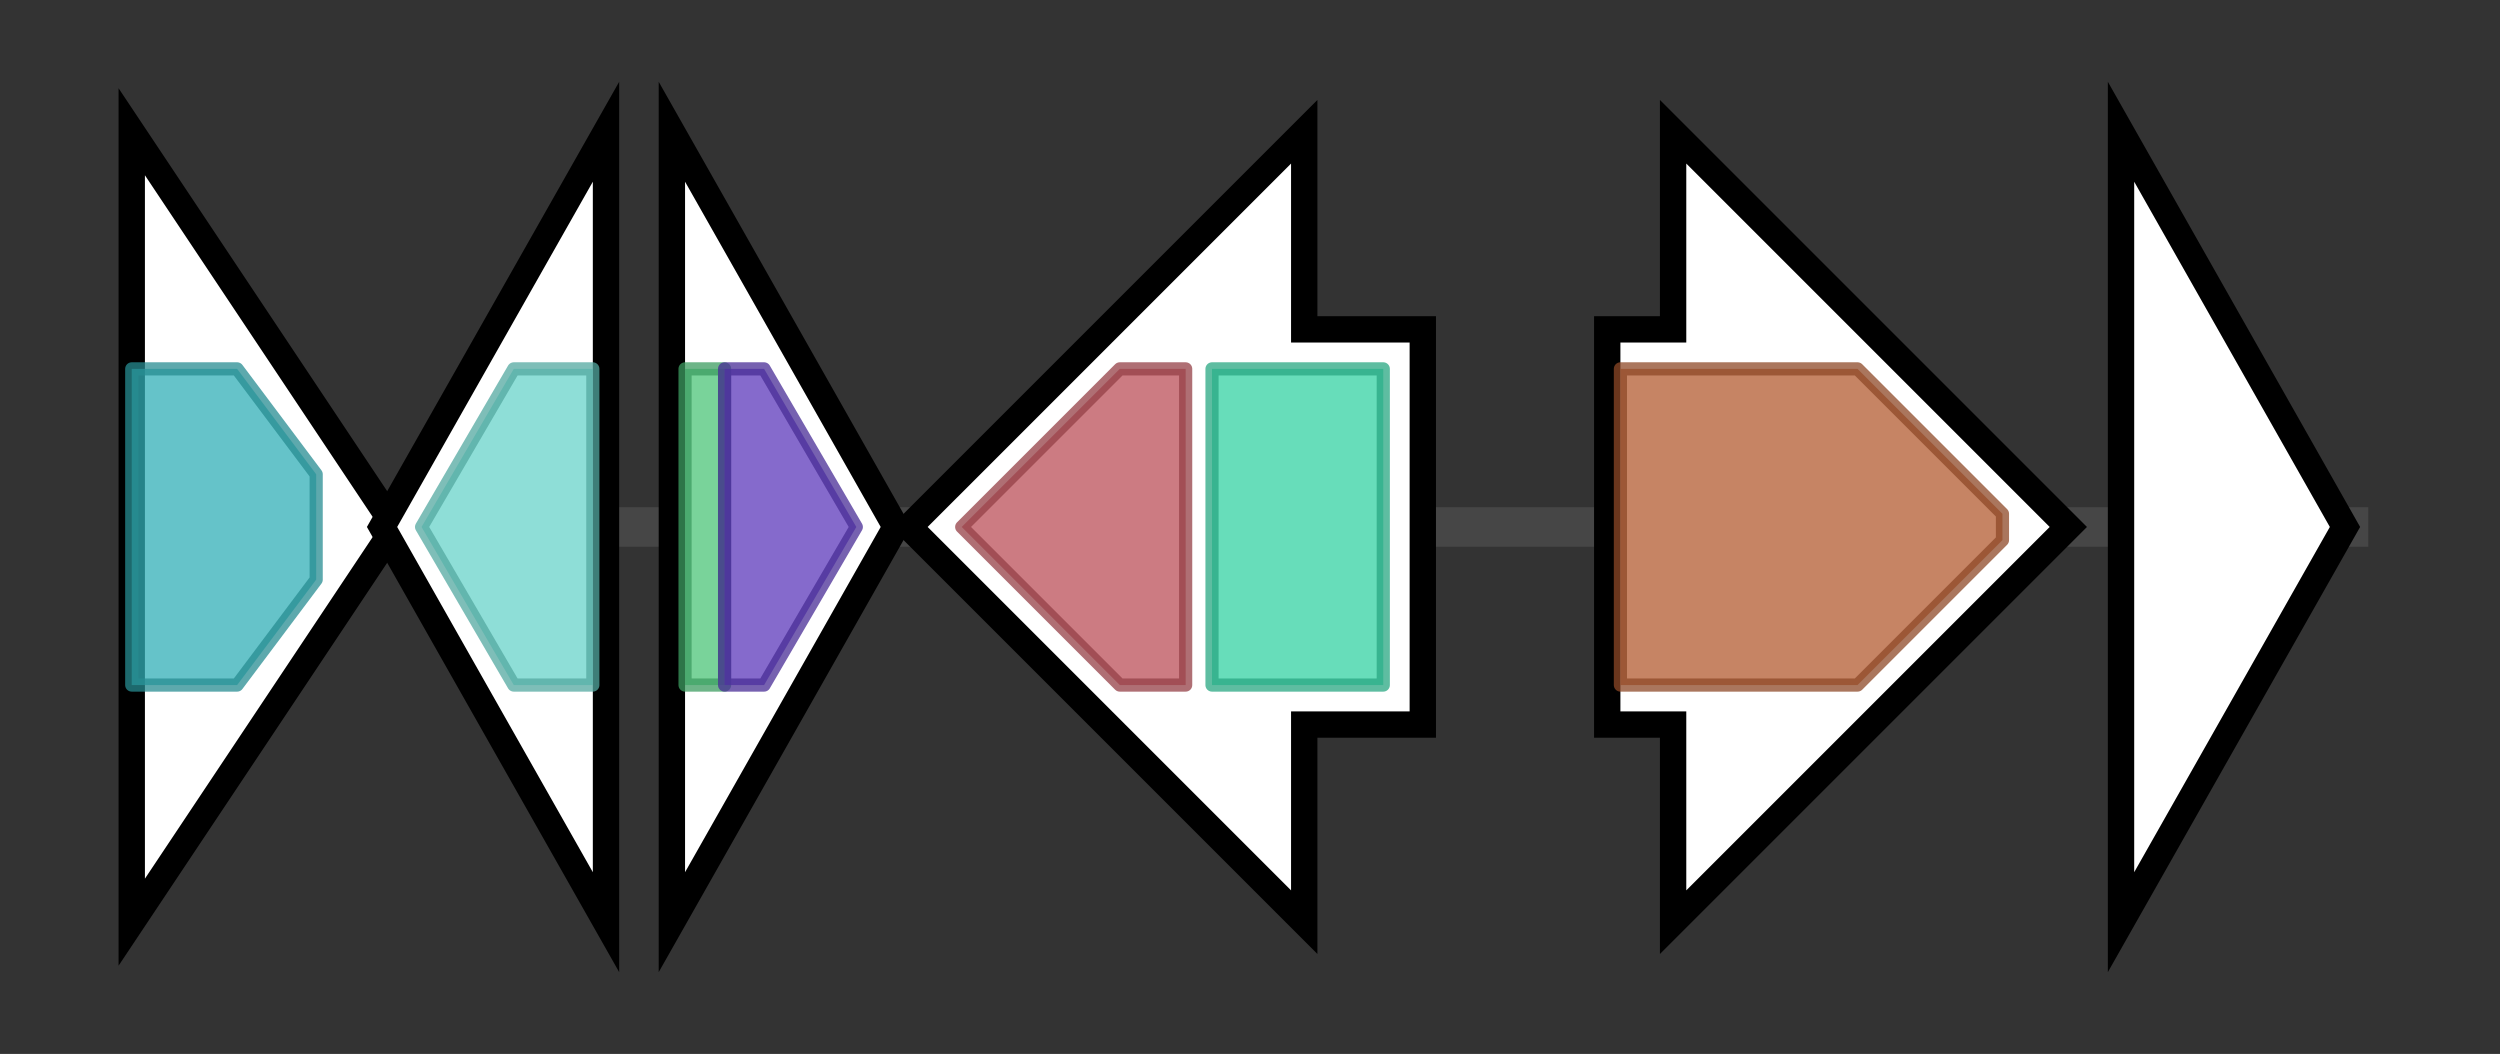 <svg version="1.1" baseProfile="full" xmlns="http://www.w3.org/2000/svg" width="189.767" height="80">
	<rect width="100%" height="100%" fill="#333333" stroke="none"/>
	<g>
		<line x1="10" y1="40.0" x2="179.767" y2="40.0" style="stroke:rgb(70,70,70); stroke-width:3 "/>
		<g>
			<title> (ctg12707_1)</title>
			<polygon class=" (ctg12707_1)" points="10,10 30,40 10,70" fill="rgb(255,255,255)" fill-opacity="1.0" stroke="rgb(0,0,0)" stroke-width="2"  />
			<g>
				<title>Thy1 (PF02511)
"Thymidylate synthase complementing protein"</title>
				<polygon class="PF02511" points="10,28 18,28 24,36 24,44 18,52 10,52" stroke-linejoin="round" width="14" height="24" fill="rgb(50,175,182)" stroke="rgb(39,140,145)" stroke-width="1" opacity="0.75" />
			</g>
		</g>
		<g>
			<title> (ctg12707_2)</title>
			<polygon class=" (ctg12707_2)" points="29,40 46,10 46,70" fill="rgb(255,255,255)" fill-opacity="1.0" stroke="rgb(0,0,0)" stroke-width="2"  />
			<g>
				<title>Pep_deformylase (PF01327)
"Polypeptide deformylase"</title>
				<polygon class="PF01327" points="32,40 39,28 45,28 45,52 39,52" stroke-linejoin="round" width="15" height="24" fill="rgb(104,210,201)" stroke="rgb(83,168,160)" stroke-width="1" opacity="0.75" />
			</g>
		</g>
		<g>
			<title> (ctg12707_3)</title>
			<polygon class=" (ctg12707_3)" points="51,10 68,40 51,70" fill="rgb(255,255,255)" fill-opacity="1.0" stroke="rgb(0,0,0)" stroke-width="2"  />
			<g>
				<title>Nudix_N_2 (PF14803)
"Nudix N-terminal"</title>
				<rect class="PF14803" x="52" y="28" stroke-linejoin="round" width="3" height="24" fill="rgb(77,196,120)" stroke="rgb(61,156,96)" stroke-width="1" opacity="0.75" />
			</g>
			<g>
				<title>NUDIX (PF00293)
"NUDIX domain"</title>
				<polygon class="PF00293" points="55,28 58,28 65,40 58,52 55,52" stroke-linejoin="round" width="12" height="24" fill="rgb(92,56,187)" stroke="rgb(73,44,149)" stroke-width="1" opacity="0.75" />
			</g>
		</g>
		<g>
			<title> (ctg12707_4)</title>
			<polygon class=" (ctg12707_4)" points="108,25 99,25 99,10 69,40 99,70 99,55 108,55" fill="rgb(255,255,255)" fill-opacity="1.0" stroke="rgb(0,0,0)" stroke-width="2"  />
			<g>
				<title>ThiI (PF02568)
"Thiamine biosynthesis protein (ThiI)"</title>
				<polygon class="PF02568" points="73,40 85,28 90,28 90,52 85,52" stroke-linejoin="round" width="19" height="24" fill="rgb(186,79,88)" stroke="rgb(148,63,70)" stroke-width="1" opacity="0.75" />
			</g>
			<g>
				<title>THUMP (PF02926)
"THUMP domain"</title>
				<rect class="PF02926" x="92" y="28" stroke-linejoin="round" width="13" height="24" fill="rgb(52,209,163)" stroke="rgb(41,167,130)" stroke-width="1" opacity="0.75" />
			</g>
		</g>
		<g>
			<title> (ctg12707_5)</title>
			<polygon class=" (ctg12707_5)" points="122,25 127,25 127,10 157,40 127,70 127,55 122,55" fill="rgb(255,255,255)" fill-opacity="1.0" stroke="rgb(0,0,0)" stroke-width="2"  />
			<g>
				<title>SQS_PSY (PF00494)
"Squalene/phytoene synthase"</title>
				<polygon class="PF00494" points="123,28 141,28 152,39 152,41 141,52 123,52" stroke-linejoin="round" width="29" height="24" fill="rgb(178,91,49)" stroke="rgb(142,72,39)" stroke-width="1" opacity="0.75" />
			</g>
		</g>
		<g>
			<title> (ctg12707_6)</title>
			<polygon class=" (ctg12707_6)" points="161,10 178,40 161,70" fill="rgb(255,255,255)" fill-opacity="1.0" stroke="rgb(0,0,0)" stroke-width="2"  />
		</g>
	</g>
</svg>
